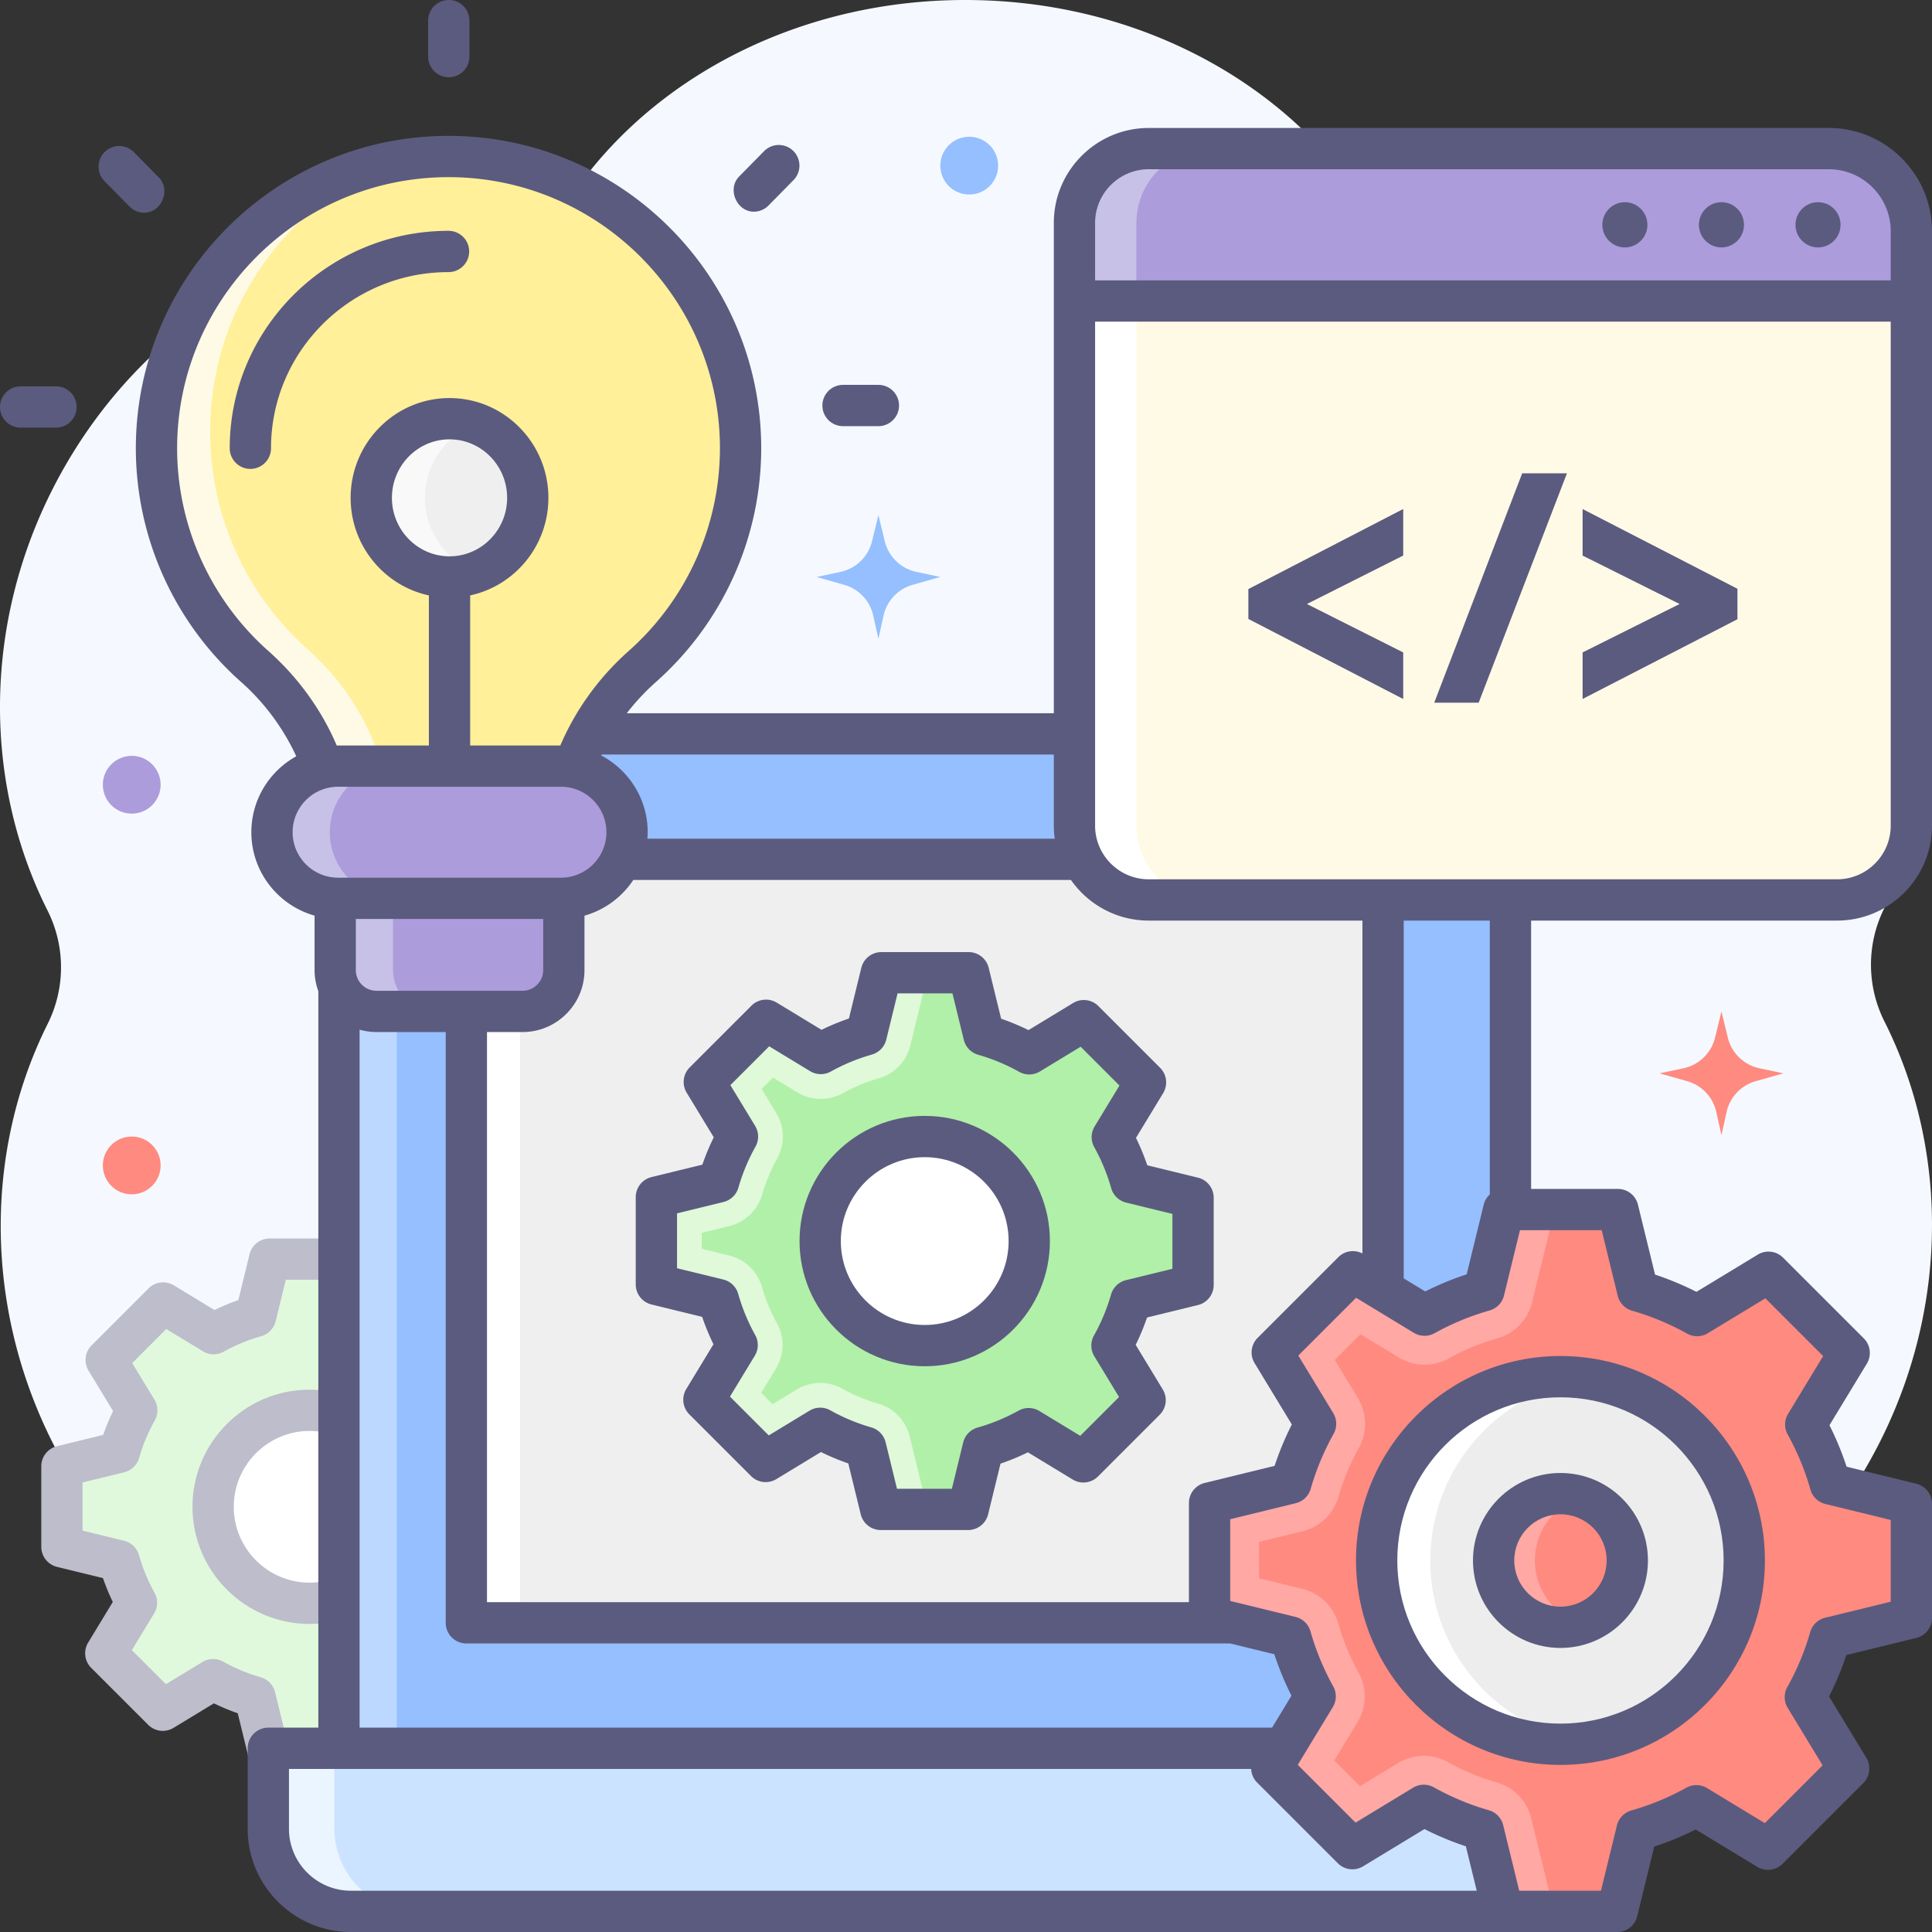 <svg xmlns="http://www.w3.org/2000/svg" version="1.1" xmlns:xlink="http://www.w3.org/1999/xlink" width="512" height="512" x="0" y="0" viewBox="0 0 468 468" style="enable-background:new 0 0 512 512" xml:space="preserve" class=""><rect x="0" y="0" width="468" height="468" fill="#333333" stroke="none"/><g><path fill="#f5f9ff" d="M456.475 247.424a30.618 30.618 0 0 1-.034-27.416c15.98-31.991 15.654-72.457-4.287-107.242-21.874-38.156-61.426-59.142-100.407-57.43-9.922.436-19.497-4.081-25.505-11.99C306.398 17.224 272.417 0 233.823 0c-38.682 0-72.73 17.303-92.553 43.526-6.003 7.941-15.591 12.48-25.538 12.077C76.863 54.03 37.479 75.007 15.67 113.05c-20 34.888-20.27 75.491-4.145 107.527a30.618 30.618 0 0 1 .034 27.416c-15.98 31.991-15.654 72.457 4.287 107.242 21.874 38.156 61.426 59.142 100.407 57.43 9.922-.436 19.497 4.081 25.505 11.99C161.601 450.776 195.583 468 234.177 468c38.682 0 72.73-17.303 92.553-43.526 6.003-7.941 15.591-12.48 25.538-12.077 38.87 1.573 78.253-19.404 100.062-57.447 20-34.888 20.27-75.491 4.145-107.526z" opacity="1" data-original="#f5f9ff" class=""></path><circle cx="234.781" cy="40.121" r="7" fill="#95bffe60" opacity="1" data-original="#95bffe60"></circle><circle cx="31.91" cy="190.093" r="7" fill="#ad9cdb50" opacity="1" data-original="#ad9cdb50"></circle><circle cx="31.91" cy="282.308" r="7" fill="#ff8a8060" opacity="1" data-original="#ff8a8060"></circle><path fill="#95bffe60" d="m221.971 138.53 5.81 1.231-6.719 1.906a9.999 9.999 0 0 0-7.035 7.461l-1.246 5.633-1.246-5.633a9.999 9.999 0 0 0-7.035-7.461l-6.719-1.906 5.81-1.231a10 10 0 0 0 7.643-7.417l1.547-6.352 1.547 6.352a10.002 10.002 0 0 0 7.643 7.417z" opacity="1" data-original="#95bffe60"></path><path fill="#ff8a8060" d="m426.186 258.769 5.81 1.231-6.719 1.906a9.999 9.999 0 0 0-7.035 7.461L416.996 275l-1.246-5.633a9.999 9.999 0 0 0-7.035-7.461L401.996 260l5.81-1.231a10 10 0 0 0 7.643-7.417l1.547-6.352 1.547 6.352a10.002 10.002 0 0 0 7.643 7.417z" opacity="1" data-original="#ff8a8060"></path><path fill="#e0f9dc" d="M135 374.822v-19.517l-13.861-3.388a47.709 47.709 0 0 0-4.197-10.16l7.43-12.238-13.801-13.801-12.204 7.409A47.628 47.628 0 0 0 88.22 318.9L84.822 305H65.305l-3.388 13.861a47.709 47.709 0 0 0-10.16 4.197l-12.238-7.43-13.801 13.801 7.409 12.204A47.628 47.628 0 0 0 28.9 351.78L15 355.178v19.517l13.861 3.388a47.688 47.688 0 0 0 4.197 10.16l-7.43 12.238 13.801 13.801 12.204-7.409A47.628 47.628 0 0 0 61.78 411.1l3.398 13.9h19.517l3.388-13.861a47.688 47.688 0 0 0 10.16-4.197l12.238 7.43 13.801-13.801-7.409-12.204a47.628 47.628 0 0 0 4.227-10.147z" opacity="1" data-original="#e0f9dc" class=""></path><path fill="#bdbdcc" d="M84.694 430H65.178a5 5 0 0 1-4.857-3.813l-2.731-11.174a52.643 52.643 0 0 1-5.771-2.404l-9.794 5.946a5 5 0 0 1-6.13-.738l-13.801-13.801a4.998 4.998 0 0 1-.739-6.13l5.972-9.836a52.791 52.791 0 0 1-2.388-5.779l-11.125-2.719a5 5 0 0 1-3.813-4.857v-19.517a5 5 0 0 1 3.813-4.857l11.174-2.732a53.02 53.02 0 0 1 2.404-5.772l-5.946-9.793a5 5 0 0 1 .739-6.13l13.801-13.801a4.998 4.998 0 0 1 6.13-.738l9.836 5.972a52.776 52.776 0 0 1 5.778-2.388l2.72-11.125a5.002 5.002 0 0 1 4.857-3.813h19.517a5 5 0 0 1 4.857 3.813l2.731 11.174a52.643 52.643 0 0 1 5.771 2.404l9.794-5.946a5 5 0 0 1 6.13.738l13.801 13.801a4.998 4.998 0 0 1 .739 6.13l-5.972 9.836a52.791 52.791 0 0 1 2.388 5.779l11.125 2.719a5 5 0 0 1 3.813 4.857v19.517a5 5 0 0 1-3.813 4.857l-11.174 2.732a53.02 53.02 0 0 1-2.404 5.772l5.946 9.793a5 5 0 0 1-.739 6.13l-13.801 13.801a4.998 4.998 0 0 1-6.13.738l-9.836-5.972a52.776 52.776 0 0 1-5.778 2.388l-2.72 11.125A5.001 5.001 0 0 1 84.694 430zm-15.591-10H80.77l2.456-10.048a5.003 5.003 0 0 1 3.496-3.624 42.739 42.739 0 0 0 9.094-3.757 4.997 4.997 0 0 1 5.022.097l8.883 5.393 8.25-8.25-5.373-8.849a4.999 4.999 0 0 1-.089-5.036 42.77 42.77 0 0 0 3.784-9.083 4.997 4.997 0 0 1 3.619-3.48L130 370.897V359.23l-10.049-2.456a5 5 0 0 1-3.624-3.497 42.71 42.71 0 0 0-3.756-9.093 5 5 0 0 1 .097-5.022l5.394-8.883-8.25-8.25-8.85 5.372a5 5 0 0 1-5.035.09 42.74 42.74 0 0 0-9.083-3.784 4.997 4.997 0 0 1-3.48-3.619L80.897 310H69.23l-2.456 10.048a5.003 5.003 0 0 1-3.496 3.624 42.739 42.739 0 0 0-9.094 3.757 5 5 0 0 1-5.022-.097l-8.883-5.393-8.25 8.25 5.373 8.849a4.999 4.999 0 0 1 .089 5.036 42.77 42.77 0 0 0-3.784 9.083 4.997 4.997 0 0 1-3.619 3.48L20 359.103v11.667l10.049 2.456a5 5 0 0 1 3.624 3.497 42.71 42.71 0 0 0 3.756 9.093 5 5 0 0 1-.097 5.022l-5.394 8.883 8.25 8.25 8.85-5.372a4.995 4.995 0 0 1 5.035-.09 42.74 42.74 0 0 0 9.083 3.784 4.997 4.997 0 0 1 3.48 3.619z" opacity="1" data-original="#bdbdcc" class=""></path><circle cx="75" cy="365" r="23.377" fill="#ffffff" opacity="1" data-original="#ffffff" class=""></circle><path fill="#bdbdcc" d="M75 393.376c-15.647 0-28.377-12.729-28.377-28.376S59.353 336.624 75 336.624s28.377 12.729 28.377 28.376S90.647 393.376 75 393.376zm0-46.752c-10.133 0-18.377 8.244-18.377 18.376S64.867 383.376 75 383.376 93.377 375.133 93.377 365 85.133 346.624 75 346.624z" opacity="1" data-original="#bdbdcc" class=""></path><path fill="#95bffe" d="M365.889 197.771v225.724H82.111V197.771c0-11.046 8.954-20 20-20h243.778c11.046 0 20 8.954 20 20z" opacity="1" data-original="#95bffe" class=""></path><path fill="#bdd8ff" d="M116.111 177.771h-14c-11.046 0-20 8.954-20 20v225.724h14V197.771c0-11.046 8.954-20 20-20z" opacity="1" data-original="#bdd8ff" class=""></path><path fill="#efefef" d="M112.968 208.16h222.065v184.945H112.968z" opacity="1" data-original="#efefef" class=""></path><path fill="#ffffff" d="M112.968 208.16h13v184.945h-13z" opacity="1" data-original="#ffffff" class=""></path><path fill="#cce3ff" d="M383 423.495H65V443c0 11.046 8.954 20 20 20h278c11.046 0 20-8.954 20-20z" opacity="1" data-original="#cce3ff"></path><path fill="#ebf5ff" d="M81 443v-19.505H65V443c0 11.046 8.954 20 20 20h16c-11.046 0-20-8.954-20-20z" opacity="1" data-original="#ebf5ff"></path><path fill="#fffae6" d="M445 218H278.273c-9.941 0-18-8.059-18-18V72.914H463V200c0 9.941-8.059 18-18 18z" opacity="1" data-original="#fffae6" class=""></path><path fill="#ffffff" d="M275.273 200V72.914h-15V200c0 9.941 8.059 18 18 18h15c-9.941 0-18-8.059-18-18z" opacity="1" data-original="#ffffff" class=""></path><g fill="#5b5b7f"><path d="m302.4 149.931 37.512 19.392v-11.275l-23.329-11.737 23.329-11.737v-11.275L302.4 142.692zM347.423 170.214h10.767l21.381-55.564h-10.842zM383.361 123.309v11.271l23.497 11.731-23.497 11.731v11.272l37.24-19.172.271-.14v-7.382z" fill="#5b5b7f" opacity="1" data-original="#5b5b7f" class=""></path></g><path fill="#ad9cdb" d="M463 72.914H260.273V54c0-9.941 8.059-18 18-18H443c11.046 0 20 8.954 20 20z" opacity="1" data-original="#ad9cdb"></path><path fill="#c7c1e8" d="M293.273 36h-15c-9.941 0-18 8.059-18 18v18.914h15V54c0-9.941 8.059-18 18-18z" opacity="1" data-original="#c7c1e8"></path><g fill="#5b5b7f"><ellipse cx="440.388" cy="54.457" rx="5.458" ry="5.478" fill="#5b5b7f" opacity="1" data-original="#5b5b7f" class=""></ellipse><ellipse cx="416.996" cy="54.457" rx="5.458" ry="5.478" fill="#5b5b7f" opacity="1" data-original="#5b5b7f" class=""></ellipse><ellipse cx="393.605" cy="54.457" rx="5.458" ry="5.478" fill="#5b5b7f" opacity="1" data-original="#5b5b7f" class=""></ellipse></g><path fill="#b1f0a8" d="M289 311.274V290.13l-15.016-3.671a51.623 51.623 0 0 0-4.547-11.007l8.049-13.258-14.951-14.951-13.221 8.027a51.592 51.592 0 0 0-10.993-4.579l-3.681-15.059h-21.144l-3.671 15.016a51.623 51.623 0 0 0-11.007 4.547l-13.258-8.049-14.951 14.951 8.027 13.221a51.592 51.592 0 0 0-4.579 10.993L159 289.992v21.144l15.016 3.671a51.623 51.623 0 0 0 4.547 11.007l-8.049 13.258 14.951 14.951 13.221-8.027a51.592 51.592 0 0 0 10.993 4.579l3.681 15.059h21.144l3.671-15.016a51.623 51.623 0 0 0 11.007-4.547l13.258 8.049 14.951-14.951-8.027-13.221a51.592 51.592 0 0 0 4.579-10.993z" opacity="1" data-original="#b1f0a8" class=""></path><path fill="#dff9d9" d="M220.363 347.961a11.001 11.001 0 0 0-7.658-7.963c-3-.859-5.91-2.071-8.649-3.604a10.997 10.997 0 0 0-11.079.197l-5.84 3.545-2.739-2.739 3.567-5.876a10.997 10.997 0 0 0 .215-11.048 40.824 40.824 0 0 1-3.58-8.665 10.998 10.998 0 0 0-7.972-7.688L170 302.5v-3.875l6.671-1.63a11.001 11.001 0 0 0 7.963-7.658 40.76 40.76 0 0 1 3.604-8.652 10.998 10.998 0 0 0-.198-11.077l-3.545-5.839 2.739-2.74 5.877 3.568a11.003 11.003 0 0 0 11.051.213 40.696 40.696 0 0 1 8.659-3.578 11 11 0 0 0 7.69-7.972l3.671-15.016-10.685-2.612-3.671 15.016a51.602 51.602 0 0 0-11.007 4.547l-13.257-8.049-14.951 14.951 8.027 13.221a51.592 51.592 0 0 0-4.579 10.993L159 289.992v21.144l15.016 3.671a51.623 51.623 0 0 0 4.547 11.007l-8.049 13.257 14.951 14.951 13.22-8.026a51.592 51.592 0 0 0 10.993 4.579l3.681 15.059 10.686-2.612z" opacity="1" data-original="#dff9d9" class=""></path><path fill="#5b5b7f" d="M234.503 370.633h-21.144a5 5 0 0 1-4.857-3.813l-3.013-12.325a56.65 56.65 0 0 1-6.625-2.76l-10.805 6.56a5 5 0 0 1-6.13-.738l-14.951-14.951a4.998 4.998 0 0 1-.739-6.13l6.588-10.85a56.518 56.518 0 0 1-2.741-6.633l-12.273-3a5 5 0 0 1-3.813-4.857v-21.144a5 5 0 0 1 3.813-4.857l12.325-3.013c.777-2.26 1.7-4.475 2.76-6.625l-6.561-10.805a5 5 0 0 1 .739-6.13l14.951-14.951a5 5 0 0 1 6.13-.738l10.85 6.587a56.87 56.87 0 0 1 6.633-2.742l3-12.273a5.002 5.002 0 0 1 4.857-3.813h21.144a5 5 0 0 1 4.857 3.813l3.013 12.325a56.65 56.65 0 0 1 6.625 2.76l10.805-6.56a4.998 4.998 0 0 1 6.13.738l14.951 14.951a4.998 4.998 0 0 1 .739 6.13l-6.588 10.85a56.518 56.518 0 0 1 2.741 6.633l12.273 3a5 5 0 0 1 3.813 4.857v21.144a5 5 0 0 1-3.813 4.857l-12.325 3.013a56.45 56.45 0 0 1-2.76 6.625l6.561 10.805a5 5 0 0 1-.739 6.13l-14.951 14.951a5 5 0 0 1-6.13.738l-10.851-6.587a56.676 56.676 0 0 1-6.632 2.741l-3 12.273a5 5 0 0 1-4.857 3.814zm-17.219-10h13.294l2.738-11.204a5.004 5.004 0 0 1 3.496-3.624 46.701 46.701 0 0 0 9.939-4.106 4.997 4.997 0 0 1 5.022.097l9.903 6.012 9.4-9.4-5.99-9.866a5 5 0 0 1-.09-5.035 46.708 46.708 0 0 0 4.137-9.928 4.999 4.999 0 0 1 3.619-3.481L284 307.349v-13.294l-11.203-2.739a4.998 4.998 0 0 1-3.623-3.495 46.78 46.78 0 0 0-4.107-9.942 4.997 4.997 0 0 1 .097-5.021l6.013-9.902-9.4-9.4-9.866 5.989a5.001 5.001 0 0 1-5.036.09 46.67 46.67 0 0 0-9.927-4.136 4.998 4.998 0 0 1-3.481-3.62l-2.749-11.247h-13.294l-2.738 11.204a5.004 5.004 0 0 1-3.496 3.624 46.701 46.701 0 0 0-9.939 4.106 4.997 4.997 0 0 1-5.022-.097l-9.903-6.012-9.4 9.4 5.99 9.865a5 5 0 0 1 .09 5.035 46.73 46.73 0 0 0-4.137 9.928 4.999 4.999 0 0 1-3.619 3.481L164 293.917v13.294l11.203 2.738a4.997 4.997 0 0 1 3.623 3.495 46.78 46.78 0 0 0 4.107 9.942 4.997 4.997 0 0 1-.097 5.021l-6.013 9.902 9.4 9.4 9.866-5.99a4.996 4.996 0 0 1 5.036-.09 46.67 46.67 0 0 0 9.927 4.136 4.998 4.998 0 0 1 3.481 3.62z" opacity="1" data-original="#5b5b7f" class=""></path><circle cx="224" cy="300.633" r="25.325" fill="#ffffff" opacity="1" data-original="#ffffff" class=""></circle><path fill="#5b5b7f" d="M224 330.958c-16.721 0-30.324-13.604-30.324-30.325S207.28 270.308 224 270.308s30.324 13.604 30.324 30.325-13.603 30.325-30.324 30.325zm0-50.65c-11.207 0-20.324 9.118-20.324 20.325s9.117 20.325 20.324 20.325 20.324-9.118 20.324-20.325-9.117-20.325-20.324-20.325z" opacity="1" data-original="#5b5b7f" class=""></path><path fill="#fff099" d="M179.394 108.583c0-39.031-31.673-70.671-70.744-70.671s-70.744 31.64-70.744 70.671c0 21.025 9.193 39.9 23.781 52.843 12.364 10.97 19.852 26.534 19.852 43.216v16.151h54.222v-16.151c0-16.681 7.488-32.246 19.852-43.216 14.588-12.942 23.781-31.818 23.781-52.843z" opacity="1" data-original="#fff099" class=""></path><path fill="#fffae6" d="M94.539 220.793v-20.151c0-16.681-7.488-32.246-19.852-43.216-14.588-12.943-23.781-31.819-23.781-52.843 0-29.393 17.966-54.588 43.523-65.242-32.255 6.576-56.523 35.077-56.523 69.242 0 21.025 9.193 39.901 23.781 52.843 12.364 10.97 19.852 26.534 19.852 43.216v16.151z" opacity="1" data-original="#fffae6" class=""></path><path fill="#5b5b7f" d="M60.648 113.583a5 5 0 0 1-5-5c0-29.042 23.776-52.669 53.001-52.669a5 5 0 1 1 0 10c-23.711 0-43.001 19.142-43.001 42.669a5 5 0 0 1-5 5z" opacity="1" data-original="#5b5b7f" class=""></path><path fill="#ad9cdb" d="M135.882 185.58H81.898c-8.844 0-16.013 7.169-16.013 16.013 0 8.844 7.169 16.013 16.013 16.013h53.984c8.844 0 16.013-7.169 16.013-16.013 0-8.844-7.169-16.013-16.013-16.013z" opacity="1" data-original="#ad9cdb"></path><path fill="#c7c1e8" d="M79.885 201.593c0-8.844 7.169-16.013 16.013-16.013h-14c-8.844 0-16.013 7.169-16.013 16.013 0 8.844 7.169 16.013 16.013 16.013h14c-8.843 0-16.013-7.169-16.013-16.013z" opacity="1" data-original="#c7c1e8"></path><path fill="#ad9cdb" d="M136.582 217.606H81.199V235c0 5.523 4.477 10 10 10h35.383c5.523 0 10-4.477 10-10z" opacity="1" data-original="#ad9cdb"></path><path fill="#c7c1e8" d="M95.199 235v-17.394h-14V235c0 5.523 4.477 10 10 10h14c-5.523 0-10-4.477-10-10z" opacity="1" data-original="#c7c1e8"></path><ellipse cx="108.89" cy="120.593" fill="#efefef" rx="18.953" ry="19.168" opacity="1" data-original="#efefef" class=""></ellipse><path fill="#f9f9f9" d="M102.938 120.593c0-8.273 5.192-15.301 12.453-17.986a18.68 18.68 0 0 0-6.5-1.182c-10.467 0-18.953 8.582-18.953 19.168s8.485 19.167 18.953 19.167c2.287 0 4.47-.431 6.5-1.182-7.261-2.684-12.453-9.712-12.453-17.985z" opacity="1" data-original="#f9f9f9"></path><g fill="#5b5b7f"><path d="M108.715 18.708a5 5 0 0 1-5-5V5a5 5 0 1 1 10 0v8.708a5 5 0 0 1-5 5zM34.938 51.53a4.987 4.987 0 0 1-3.564-1.493l-6.058-6.157a5 5 0 0 1 7.129-7.014l6.058 6.157c2.932 2.981.61 8.507-3.565 8.507zM13.566 103.587H5a5 5 0 1 1 0-10h8.566a5 5 0 1 1 0 10zM212.781 103.231h-8.566a5 5 0 1 1 0-10h8.566a5 5 0 1 1 0 10zM182.595 51.278c-4.174 0-6.497-5.526-3.564-8.507l6.058-6.157a5 5 0 0 1 7.129 7.014l-6.058 6.157a4.99 4.99 0 0 1-3.565 1.493z" fill="#5b5b7f" opacity="1" data-original="#5b5b7f" class=""></path></g><path fill="#ff8a80" d="M463 391.915v-27.649l-19.636-4.8a67.468 67.468 0 0 0-5.946-14.393l10.526-17.337-19.551-19.551-17.288 10.496a67.507 67.507 0 0 0-14.375-5.988L391.915 293h-27.649l-4.8 19.636a67.468 67.468 0 0 0-14.393 5.946l-17.337-10.526-19.551 19.551 10.496 17.288a67.507 67.507 0 0 0-5.988 14.375L293 364.085v27.649l19.636 4.8a67.468 67.468 0 0 0 5.946 14.393l-10.526 17.337 19.551 19.551 17.288-10.496a67.507 67.507 0 0 0 14.375 5.988L364.085 463h27.649l4.8-19.636a67.468 67.468 0 0 0 14.393-5.946l17.337 10.526 19.551-19.551-10.496-17.288a67.507 67.507 0 0 0 5.988-14.375z" opacity="1" data-original="#ff8a80" class=""></path><path fill="#ffa8a4" d="M370.927 440.458a12 12 0 0 0-8.354-8.687 55.612 55.612 0 0 1-11.82-4.925 12.004 12.004 0 0 0-12.085.216l-9.236 5.607-6.229-6.229 5.638-9.285a12.002 12.002 0 0 0 .232-12.054 55.595 55.595 0 0 1-4.889-11.833 12.002 12.002 0 0 0-8.697-8.39L305 382.314v-8.81l10.542-2.577a12 12 0 0 0 8.687-8.354 55.651 55.651 0 0 1 4.925-11.82 12 12 0 0 0-.215-12.085l-5.607-9.236 6.229-6.229 9.285 5.637a12.004 12.004 0 0 0 12.054.233 55.584 55.584 0 0 1 11.835-4.89 12.004 12.004 0 0 0 8.39-8.697l4.8-19.637L364.266 293l-4.8 19.636a67.468 67.468 0 0 0-14.393 5.946l-17.337-10.526-19.551 19.551 10.496 17.289a67.455 67.455 0 0 0-5.988 14.375L293 364.085v27.649l19.636 4.8a67.468 67.468 0 0 0 5.946 14.393l-10.526 17.337 19.551 19.551 17.289-10.496a67.507 67.507 0 0 0 14.375 5.988L364.085 463l11.656-2.85z" opacity="1" data-original="#ffa8a4"></path><circle cx="378" cy="378" r="44.524" fill="#ededed" opacity="1" data-original="#ededed"></circle><path fill="#ffffff" d="M346.476 378c0-22.381 16.516-40.899 38.024-44.046a44.8 44.8 0 0 0-6.5-.477c-24.59 0-44.524 19.934-44.524 44.524S353.41 422.524 378 422.524a44.94 44.94 0 0 0 6.5-.477c-21.508-3.148-38.024-21.666-38.024-44.047z" opacity="1" data-original="#ffffff" class=""></path><path fill="#5b5b7f" d="M378 427.524c-27.308 0-49.523-22.216-49.523-49.524s22.216-49.524 49.523-49.524 49.523 22.216 49.523 49.524-22.215 49.524-49.523 49.524zm0-89.048c-21.793 0-39.523 17.73-39.523 39.524s17.73 39.524 39.523 39.524 39.523-17.73 39.523-39.524-17.73-39.524-39.523-39.524z" opacity="1" data-original="#5b5b7f" class=""></path><path fill="#ff8a80" d="M378 394.19c-8.928 0-16.19-7.263-16.19-16.19s7.263-16.19 16.19-16.19 16.19 7.263 16.19 16.19-7.262 16.19-16.19 16.19z" opacity="1" data-original="#ff8a80" class=""></path><path fill="#ffa8a4" d="M371.81 378c0-7.182 4.704-13.279 11.19-15.391a16.12 16.12 0 0 0-5-.799c-8.928 0-16.19 7.263-16.19 16.19s7.263 16.19 16.19 16.19a16.12 16.12 0 0 0 5-.799c-6.486-2.112-11.19-8.209-11.19-15.391z" opacity="1" data-original="#ffa8a4"></path><path fill="#5b5b7f" d="M378 399.19c-11.685 0-21.19-9.506-21.19-21.19s9.506-21.19 21.19-21.19 21.19 9.506 21.19 21.19-9.505 21.19-21.19 21.19zm0-32.38c-6.171 0-11.19 5.02-11.19 11.19s5.02 11.19 11.19 11.19 11.19-5.02 11.19-11.19-5.019-11.19-11.19-11.19z" opacity="1" data-original="#5b5b7f" class=""></path><path fill="#5b5b7f" d="M445 223c12.683 0 23-10.318 23-23V56c0-13.785-11.215-25-25-25H278.272c-12.683 0-23 10.318-23 23v118.771h-103.44a55.414 55.414 0 0 1 7.099-7.604c16.182-14.357 25.462-34.981 25.462-56.584 0-41.725-33.979-75.671-75.744-75.671s-75.743 33.946-75.743 75.671c0 21.603 9.28 42.227 25.462 56.584a54.776 54.776 0 0 1 13.395 18.031c-6.478 3.584-10.877 10.483-10.877 18.396 0 9.609 6.491 17.714 15.313 20.206V235c0 1.793.333 3.506.912 5.101v178.394H65a5 5 0 0 0-5 5V443c0 13.785 11.215 25 25 25h306.734a5 5 0 0 0 4.857-3.813l4.124-16.873a72.624 72.624 0 0 0 10.042-4.15l14.912 9.053a5 5 0 0 0 6.13-.738l19.551-19.551a4.998 4.998 0 0 0 .739-6.13l-9.02-14.856a72.654 72.654 0 0 0 4.178-10.029l16.939-4.141a5 5 0 0 0 3.813-4.857v-27.649a5 5 0 0 0-3.813-4.857l-16.874-4.125a72.742 72.742 0 0 0-4.149-10.042l9.054-14.912a5 5 0 0 0-.739-6.13l-19.551-19.551a4.996 4.996 0 0 0-6.13-.738l-14.855 9.02a72.633 72.633 0 0 0-10.029-4.178l-4.141-16.939a5.002 5.002 0 0 0-4.857-3.813h-21.026v-65H445zM265.272 54c0-7.168 5.832-13 13-13H443c8.271 0 15 6.729 15 15v11.914H265.272zm13 169h51.76v80.635a4.987 4.987 0 0 0-5.832.886l-19.551 19.551a4.998 4.998 0 0 0-.739 6.13l9.02 14.856a72.654 72.654 0 0 0-4.178 10.029l-16.939 4.141a5 5 0 0 0-3.813 4.857v24.021H117.968V250h8.614c8.271 0 15-6.729 15-15v-13.19a21.091 21.091 0 0 0 11.825-8.65h106.019c4.162 5.943 11.056 9.84 18.846 9.84zM87.111 249.419c1.302.37 2.669.581 4.088.581h16.769v143.105a5 5 0 0 0 5 5h185.039l10.68 2.611a72.742 72.742 0 0 0 4.149 10.042l-4.708 7.755c-.06-.002-.115-.018-.175-.018H87.111zM86.199 235v-12.394h45.383V235c0 2.757-2.243 5-5 5H91.199c-2.757 0-5-2.243-5-5zm169.073-52.229V200c0 1.073.08 2.126.222 3.16h-98.679c.039-.519.079-1.038.079-1.567 0-8.068-4.576-15.078-11.263-18.598l.105-.224zM65.005 157.687c-14.044-12.46-22.099-30.358-22.099-49.104 0-36.211 29.492-65.671 65.743-65.671s65.744 29.46 65.744 65.671c0 18.746-8.055 36.644-22.099 49.104-7.184 6.374-12.856 14.23-16.562 22.894H113.89v-36.353c10.815-2.327 18.952-12.038 18.952-23.634 0-13.326-10.745-24.167-23.952-24.167-13.208 0-23.953 10.841-23.953 24.167 0 11.596 8.138 21.307 18.953 23.634v36.353H81.898c-.109 0-.214.015-.322.016-3.704-8.67-9.379-16.53-16.571-22.91zm43.886-22.926c-7.693 0-13.953-6.355-13.953-14.167s6.26-14.167 13.953-14.167 13.952 6.355 13.952 14.167-6.259 14.167-13.952 14.167zm-38.005 66.832c0-6.073 4.94-11.013 11.013-11.013h53.984c6.072 0 11.013 4.94 11.013 11.013 0 6.072-4.94 11.013-11.013 11.013H81.898c-6.072 0-11.012-4.94-11.012-11.013zM70 443v-14.505h233.078a4.975 4.975 0 0 0 1.443 3.305l19.551 19.551a4.998 4.998 0 0 0 6.13.738l14.855-9.02a72.633 72.633 0 0 0 10.029 4.178L357.715 458H85c-8.271 0-15-6.729-15-15zm317.99-145 3.882 15.88a5 5 0 0 0 3.481 3.619 62.632 62.632 0 0 1 13.311 5.545 5 5 0 0 0 5.035-.09l13.934-8.459 14 14-8.489 13.982a5 5 0 0 0-.097 5.022 62.553 62.553 0 0 1 5.505 13.327 5.001 5.001 0 0 0 3.624 3.496L458 368.19v19.8l-15.88 3.882a4.999 4.999 0 0 0-3.619 3.481 62.641 62.641 0 0 1-5.545 13.31 4.999 4.999 0 0 0 .089 5.036l8.46 13.934-14 14-13.982-8.488a4.994 4.994 0 0 0-5.022-.097 62.62 62.62 0 0 1-13.327 5.506 5.003 5.003 0 0 0-3.496 3.624L387.81 458h-19.8l-3.882-15.88a5 5 0 0 0-3.481-3.619 62.632 62.632 0 0 1-13.311-5.545 5 5 0 0 0-5.035.09l-13.934 8.459-14-14 8.489-13.982a5 5 0 0 0 .097-5.022 62.553 62.553 0 0 1-5.505-13.327 5.001 5.001 0 0 0-3.624-3.496L298 387.81v-19.8l15.88-3.882a4.999 4.999 0 0 0 3.619-3.481 62.641 62.641 0 0 1 5.545-13.31 4.999 4.999 0 0 0-.089-5.036l-8.46-13.934 14-14 13.982 8.488a5 5 0 0 0 5.022.097 62.62 62.62 0 0 1 13.327-5.506 5.003 5.003 0 0 0 3.496-3.624L368.19 298zm-47.958 11.673V223h20.856v66.336a4.964 4.964 0 0 0-1.48 2.477l-4.124 16.873a72.624 72.624 0 0 0-10.042 4.15zM278.272 213c-7.168 0-13-5.832-13-13V77.914H458V200c0 7.168-5.832 13-13 13z" opacity="1" data-original="#5b5b7f" class=""></path></g></svg>